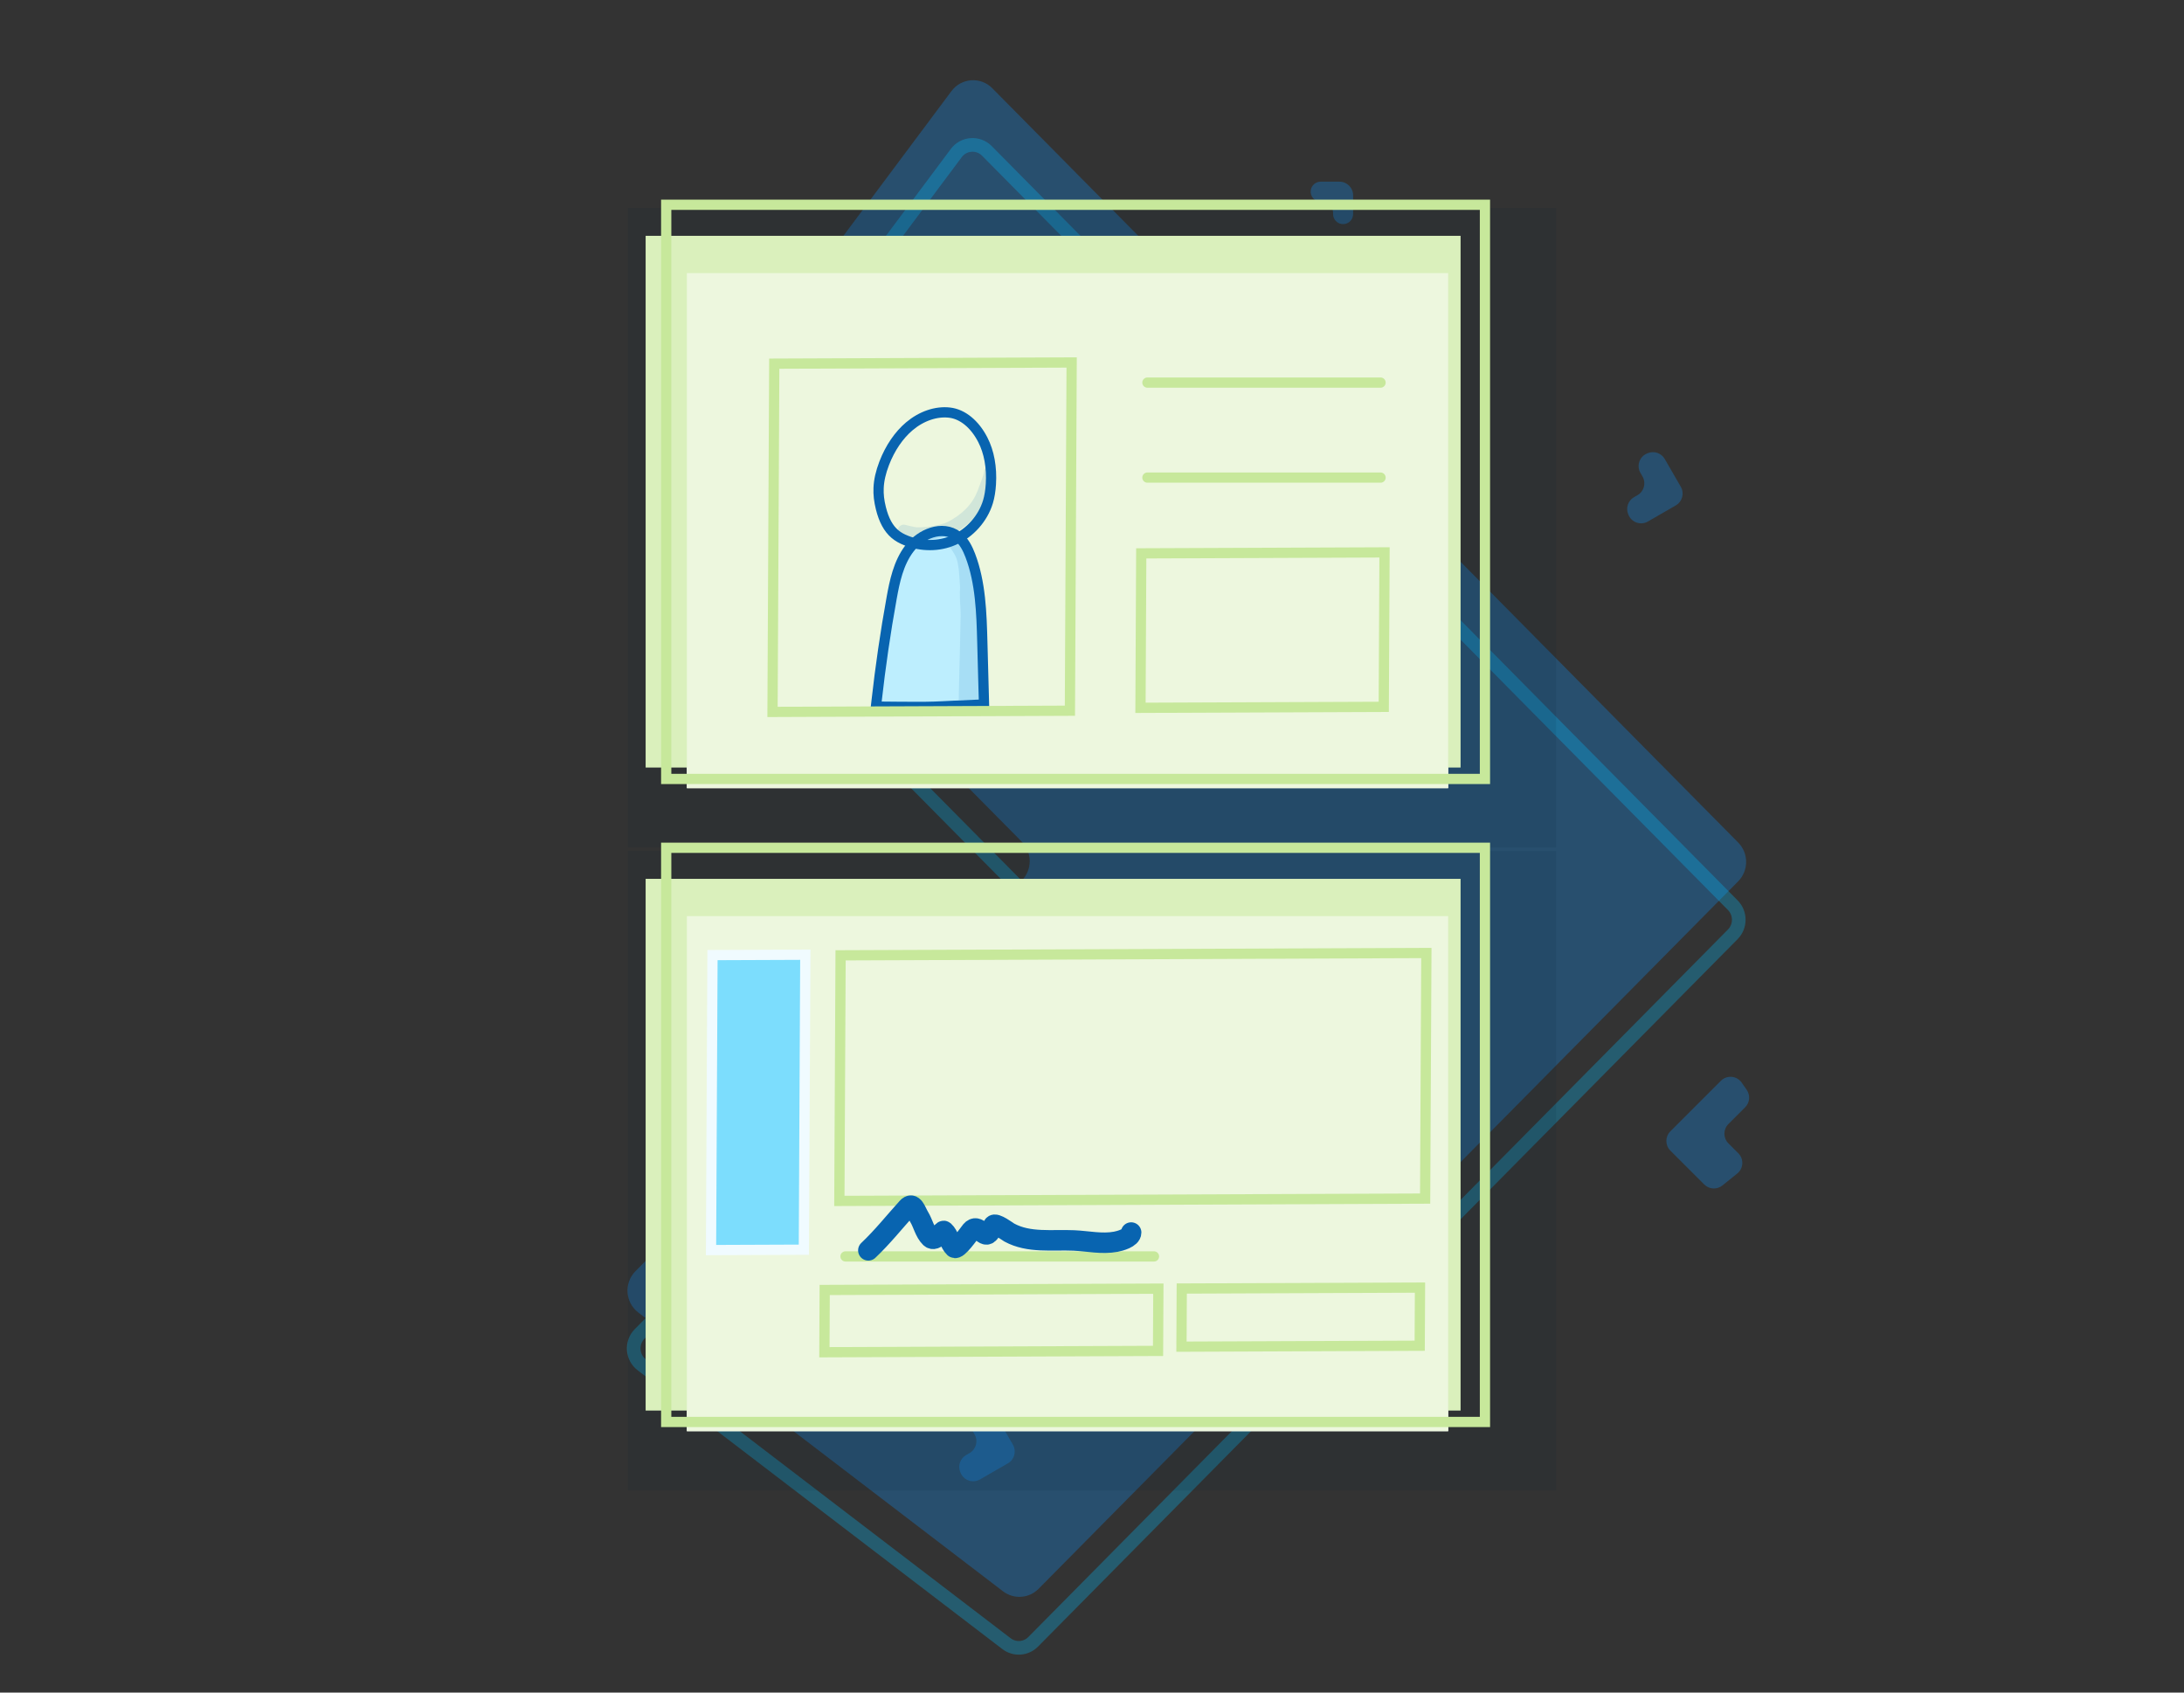 <svg width="320" height="248" viewBox="0 0 320 248" fill="none" xmlns="http://www.w3.org/2000/svg">
<rect x="0" y="0" width="320" height="248" fill="#333333" stroke="none"/>
<path opacity="0.3" d="M254.679 129.137C256.232 127.566 256.232 125.02 254.679 123.449L145.393 12.929C143.685 11.202 140.861 11.4 139.406 13.35L99.141 67.289C97.946 68.89 98.1 71.138 99.504 72.557L149.71 123.329C151.263 124.9 151.263 127.447 149.71 129.018L93.106 186.261C91.399 187.987 91.594 190.841 93.52 192.314L146.962 233.164C148.546 234.375 150.77 234.219 152.173 232.8L254.679 129.137Z" fill="#1090F9"/>
<path opacity="0.3" d="M253.889 132.633C255.054 133.811 255.054 135.721 253.889 136.899L151.383 240.561C150.33 241.626 148.663 241.743 147.475 240.835L94.033 199.984C92.588 198.88 92.442 196.739 93.722 195.444L150.326 138.202C152.268 136.238 152.268 133.055 150.326 131.091L100.12 80.318C99.067 79.254 98.952 77.569 99.848 76.367L140.112 22.428C141.204 20.966 143.322 20.817 144.603 22.113L253.889 132.633Z" stroke="#05BDFB" stroke-width="2"/>
<path opacity="0.3" d="M196.259 26.618C197.363 26.618 198.259 27.514 198.259 28.618L198.259 31.371C198.259 32.262 197.472 32.947 196.59 32.824C195.865 32.723 195.325 32.103 195.325 31.371L195.325 31.182C195.325 30.282 194.595 29.551 193.694 29.551L193.505 29.551C192.615 29.551 191.93 28.764 192.053 27.882C192.154 27.158 192.774 26.618 193.505 26.618L196.259 26.618Z" fill="#1090F9"/>
<path opacity="0.3" d="M246.27 71.322C246.823 72.279 246.495 73.502 245.538 74.054L241.455 76.412C240.403 77.019 239.057 76.557 238.601 75.431L238.561 75.332C238.186 74.407 238.55 73.347 239.414 72.848L239.929 72.551C240.885 71.999 241.213 70.775 240.661 69.819L240.356 69.291C239.749 68.24 240.212 66.894 241.337 66.438L241.437 66.398C242.361 66.023 243.421 66.387 243.92 67.251L246.27 71.322Z" fill="#1090F9"/>
<path opacity="0.3" d="M148.408 211.678C148.96 212.634 148.633 213.857 147.676 214.41L143.592 216.767C142.541 217.375 141.195 216.912 140.739 215.787L140.698 215.687C140.324 214.762 140.688 213.703 141.552 213.204L142.067 212.907C143.023 212.354 143.351 211.131 142.799 210.174L142.494 209.647C141.887 208.595 142.349 207.25 143.475 206.793L143.574 206.753C144.499 206.378 145.559 206.742 146.058 207.607L148.408 211.678Z" fill="#1090F9"/>
<path opacity="0.3" d="M244.741 168.593C243.96 167.812 243.96 166.545 244.741 165.764L252.142 158.363C253.023 157.482 254.487 157.612 255.198 158.635L255.929 159.685C256.482 160.48 256.386 161.557 255.701 162.241L253.246 164.697C252.465 165.478 252.465 166.744 253.246 167.525L254.7 168.979C255.541 169.82 255.467 171.206 254.54 171.951L252.37 173.697C251.574 174.338 250.424 174.275 249.702 173.553L244.741 168.593Z" fill="#1090F9"/>
<rect opacity="0.1" x="92" y="30.467" width="136.011" height="93.715" fill="#02223B"/>
<path d="M212.185 40.015H100.639V115.485H212.185V40.015Z" fill="white"/>
<rect x="94.599" y="34.553" width="119.406" height="77.909" fill="#DAF0BC"/>
<path d="M212.185 40.015H100.639V115.485H212.185V40.015Z" fill="#EDF7DE"/>
<path d="M133.248 103.574L133.249 103.574C134.862 103.59 136.48 103.581 138.107 103.495C138.663 103.469 139.216 103.442 139.767 103.414C140.853 103.36 141.932 103.306 143.018 103.267L143.03 103.266L143.043 103.265C143.089 103.262 143.138 103.26 143.201 103.258L143.206 103.258C143.264 103.256 143.337 103.253 143.411 103.248L144.176 103.196L144.156 102.436C144.119 101.062 144.081 99.658 144.043 98.254C144.005 96.852 143.967 95.451 143.93 94.079L143.93 94.079C143.815 89.843 143.686 85.356 142.162 81.377L142.162 81.377C141.784 80.39 141.251 79.286 140.317 78.568C139.209 77.711 137.816 77.641 136.545 78.032C135.282 78.42 134.084 79.275 133.245 80.374C131.63 82.491 131.078 85.224 130.644 87.628C129.731 92.652 129.001 97.701 128.432 102.756L128.345 103.524L129.114 103.543C129.943 103.562 130.789 103.564 131.624 103.566C132.173 103.567 132.717 103.568 133.248 103.574Z" fill="#BDEEFE" stroke="#0864B0" stroke-width="1.5"/>
<path opacity="0.12" d="M145.183 68.658C144.869 68.263 144.196 68.565 144.178 69.097C144.151 69.655 143.564 70.978 143.227 71.949C142.468 73.873 140.992 75.421 138.675 76.567C137.899 76.886 136.021 77.31 134.338 77.261C133.976 77.253 133.45 77.091 132.627 76.904C132.418 76.844 132.18 76.87 131.983 76.999C131.337 77.37 131.394 78.477 132.076 78.656C134.865 79.664 138.179 79.066 140.863 77.481C141.946 76.672 143.067 75.76 143.623 74.429C143.612 74.472 143.523 74.635 143.558 74.592C144.004 73.888 144.366 73.131 144.652 72.341C144.974 71.602 145.164 70.332 145.187 69.971C145.23 69.542 145.468 69.009 145.183 68.658Z" fill="#0864B0"/>
<path opacity="0.12" d="M140.477 83.409C140.566 84.511 140.594 84.537 140.668 86.077C140.665 86.417 140.64 86.756 140.629 87.096C140.639 87.054 140.65 86.988 140.66 86.93C140.59 87.998 140.782 89.092 140.755 90.177C140.665 93.746 140.619 97.306 140.507 100.875C140.492 101.446 140.484 102.017 140.477 102.589C141.416 102.545 142.363 102.51 143.309 102.474C143.338 102.475 143.375 102.475 143.404 102.475C143.495 99.61 143.526 96.745 143.477 93.888C143.412 89.78 143.378 87.469 143.031 85.687C142.91 83.93 142.642 83.034 142.423 82.445C142.096 81.407 141.551 80.493 140.935 79.661C140.611 79.278 140.38 78.647 139.838 78.644C139.151 78.614 138.71 79.647 139.187 80.188C140.286 81.719 140.272 82.133 140.477 83.409Z" fill="#0864B0"/>
<path d="M136.254 79.865C135.104 79.867 133.943 79.657 132.843 79.226C132.114 78.948 131.567 78.627 131.109 78.238C130.165 77.434 129.496 76.197 129.068 74.469C128.8 73.401 128.69 72.435 128.733 71.503C128.78 70.375 129.049 69.188 129.559 67.865C130.422 65.634 131.697 63.767 133.24 62.459C135.013 60.964 137.157 60.231 139.118 60.456C141.032 60.673 142.814 62.129 143.999 64.432C144.928 66.236 145.338 68.49 145.185 70.94C145.124 71.915 144.985 72.763 144.759 73.518C144.023 75.96 142.108 78.117 139.759 79.138C138.671 79.623 137.467 79.863 136.254 79.865Z" stroke="#0864B0" stroke-width="1.5"/>
<rect width="43.573" height="51.026" transform="matrix(1 -0.004 -0.005 1 113.445 53.285)" stroke="#C7E89B" stroke-width="1.5" stroke-linecap="round"/>
<rect width="35.646" height="22.63" transform="matrix(1 -0.004 -0.005 1 167.216 81.081)" stroke="#C7E89B" stroke-width="1.5" stroke-linecap="round"/>
<line x1="168.119" y1="56.06" x2="202.279" y2="56.06" stroke="#C7E89B" stroke-width="1.5" stroke-linecap="round"/>
<line x1="168.119" y1="69.978" x2="202.279" y2="69.978" stroke="#C7E89B" stroke-width="1.5" stroke-linecap="round"/>
<rect x="97.614" y="30" width="119.961" height="84.132" stroke="#C7E89B" stroke-width="1.5" stroke-linecap="round"/>
<rect opacity="0.1" x="92" y="124.685" width="136.011" height="93.715" fill="#02223B"/>
<path d="M212.185 134.233H100.639V209.703H212.185V134.233Z" fill="white"/>
<rect x="94.599" y="128.771" width="119.406" height="77.909" fill="#DAF0BC"/>
<path d="M212.185 134.233H100.639V209.703H212.185V134.233Z" fill="#EDF7DE"/>
<rect width="85.828" height="35.986" transform="matrix(1 -0.004 -0.005 1 123.163 139.978)" stroke="#C7E89B" stroke-width="1.5" stroke-linecap="round"/>
<rect width="48.888" height="9.123" transform="matrix(1 -0.004 -0.005 1 120.835 189.011)" stroke="#C7E89B" stroke-width="1.5" stroke-linecap="round"/>
<rect width="34.907" height="8.518" transform="matrix(1 -0.004 -0.005 1 173.151 188.8)" stroke="#C7E89B" stroke-width="1.5" stroke-linecap="round"/>
<rect width="13.601" height="43.22" transform="matrix(1 -0.004 -0.005 1 104.395 139.943)" fill="#7CDDFD" stroke="#F0FBFF" stroke-width="1.5" stroke-linecap="round"/>
<line x1="123.883" y1="184.095" x2="169.082" y2="184.095" stroke="#C7E89B" stroke-width="1.5" stroke-linecap="round"/>
<rect x="97.614" y="124.218" width="119.961" height="84.132" stroke="#C7E89B" stroke-width="1.5" stroke-linecap="round"/>
<path d="M127.229 183.207C129.31 181.24 131.042 179.047 132.928 176.967C133.811 175.993 134.191 177.523 134.674 178.309C135.254 179.254 135.497 180.553 136.305 181.339C137.104 182.116 138.081 180.16 138.319 180.377C139.038 181.032 139.15 182.16 139.835 182.808C140.272 183.221 142.07 180.6 142.291 180.341C143.296 179.161 144.106 181.436 144.842 180.74C145.21 180.392 145.312 179.939 145.552 179.543C145.828 179.086 147.625 180.454 147.883 180.595C150.751 182.161 154.171 181.615 157.342 181.756C159.375 181.846 161.446 182.325 163.482 181.946C164.101 181.831 165.736 181.391 165.736 180.595" stroke="#0864B0" stroke-width="3" stroke-linecap="round"/>
</svg>
